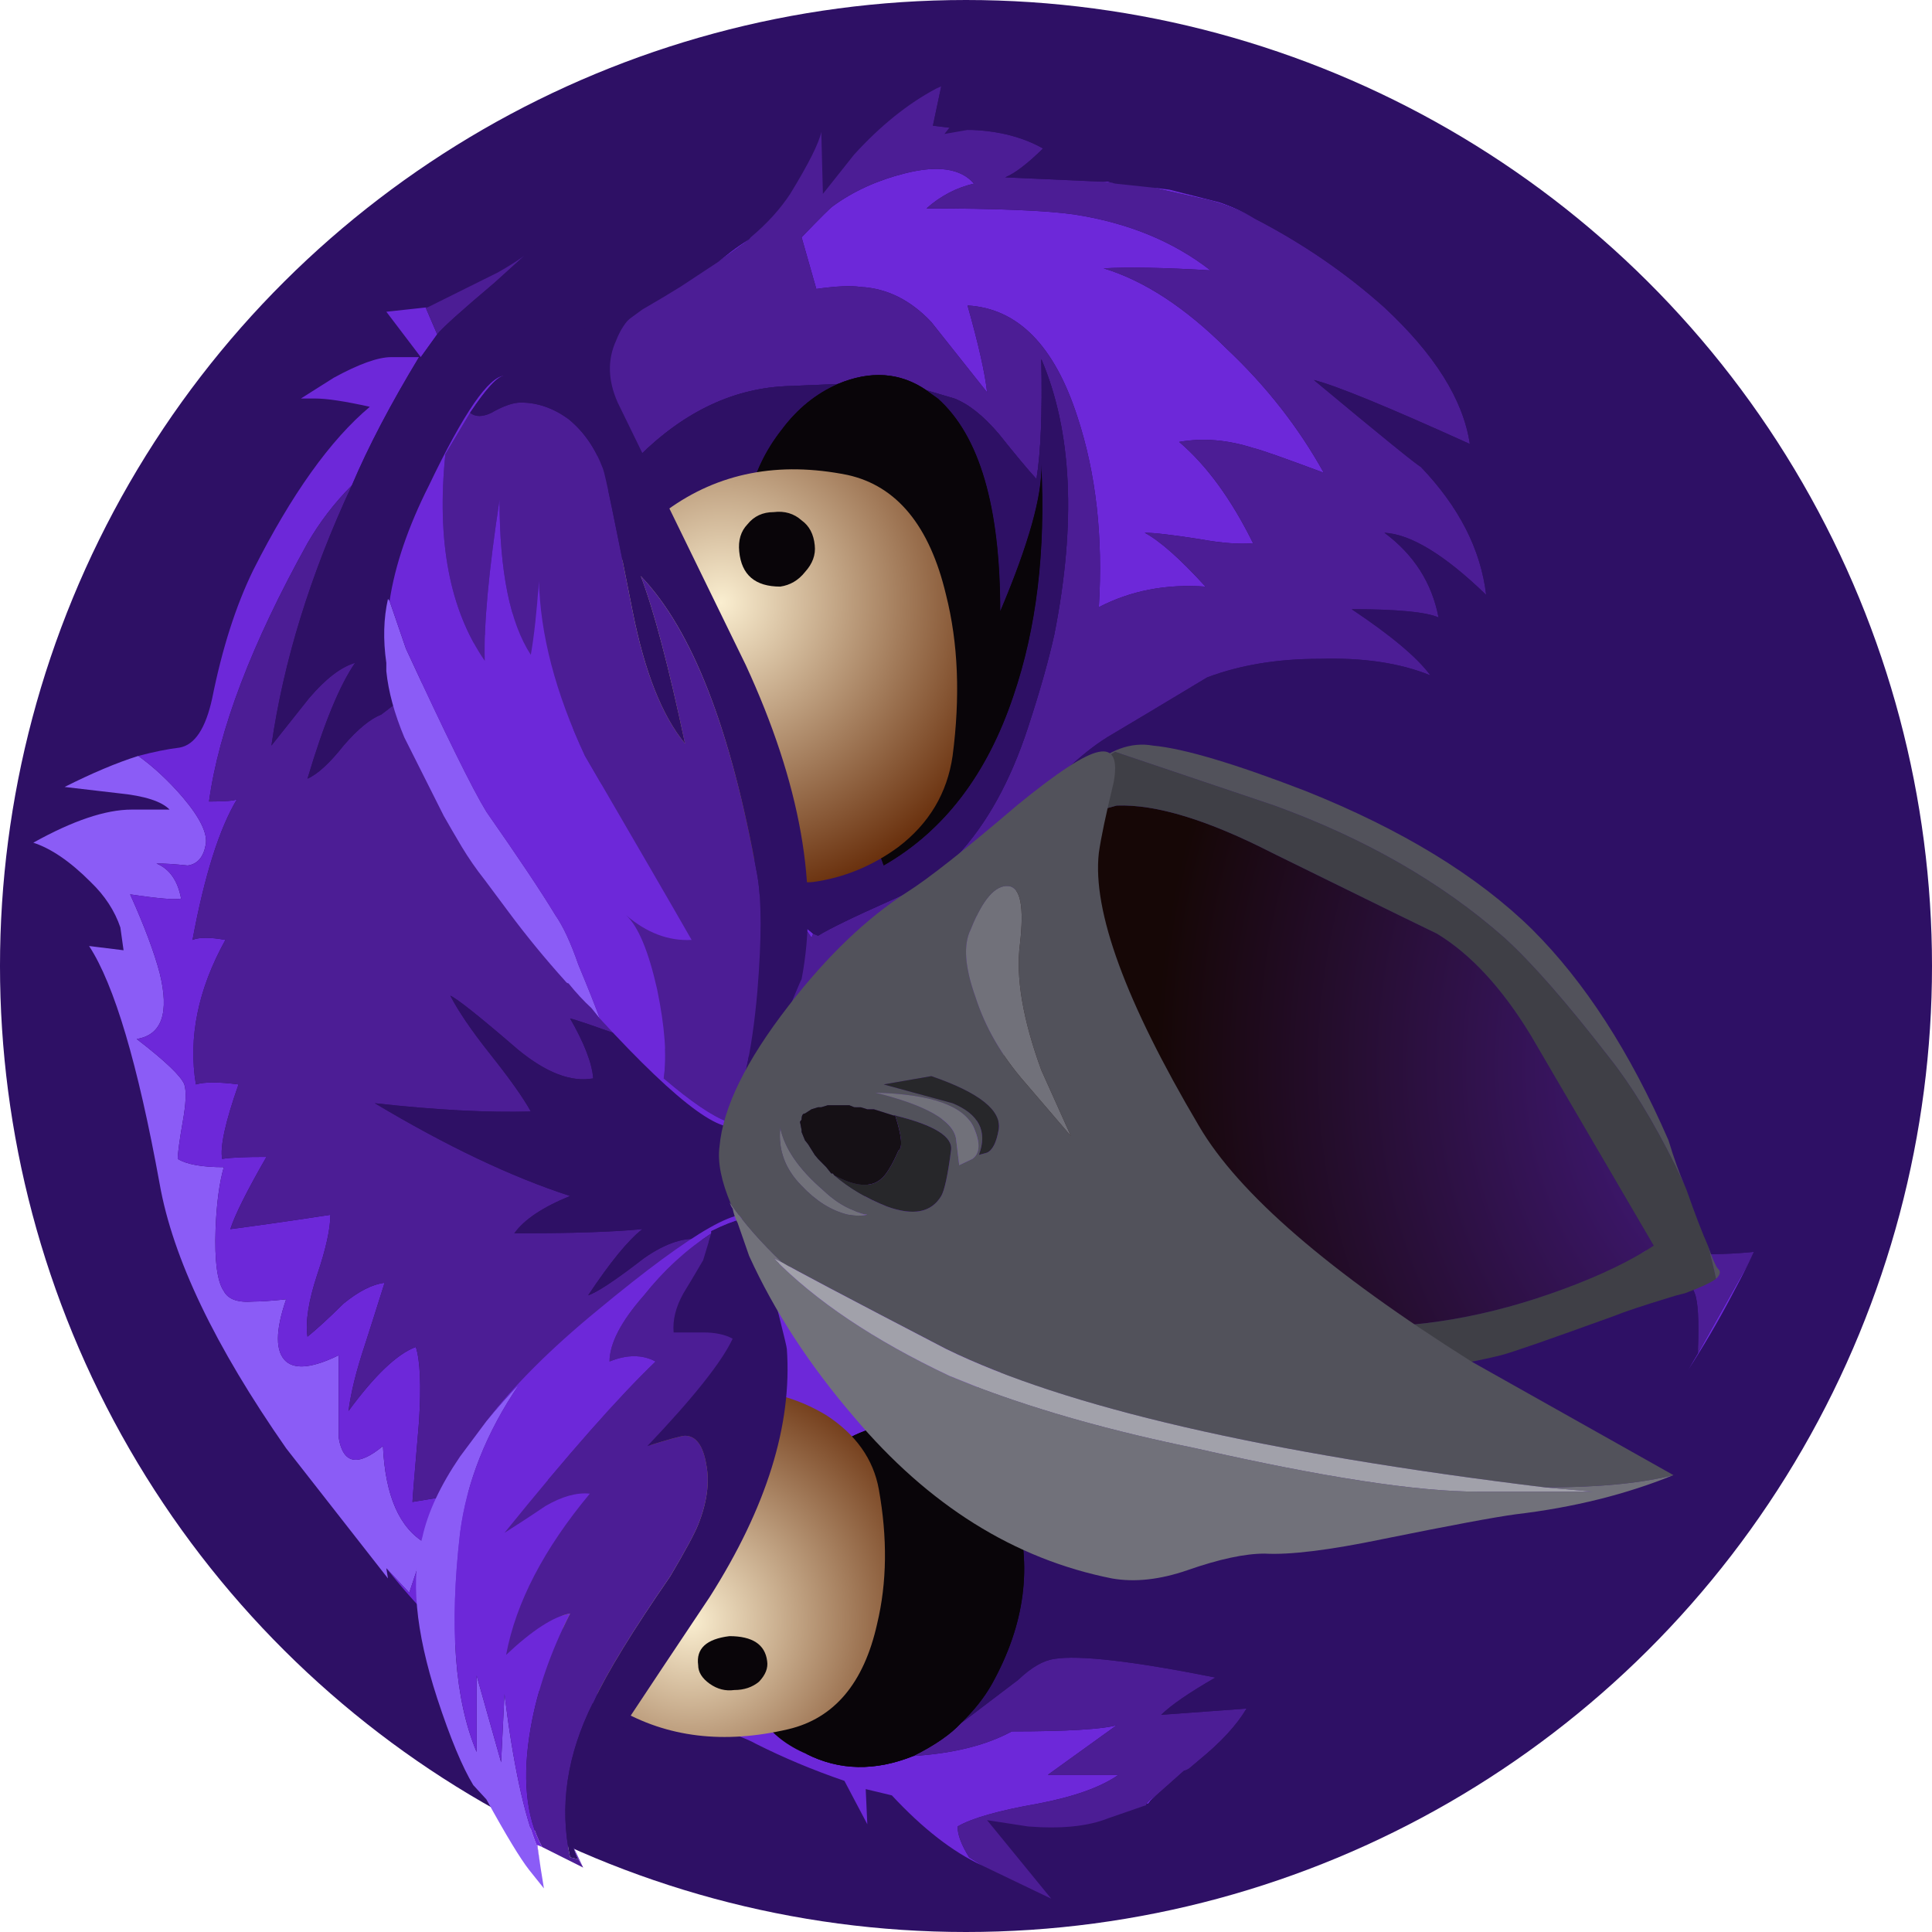 <svg width="90" height="90" viewBox="0 0 90 90" fill="none" xmlns="http://www.w3.org/2000/svg">
<circle cx="45" cy="45" r="45" transform="rotate(-90 45 45)" fill="#2E1065"/>
<path fill-rule="evenodd" clip-rule="evenodd" d="M6.444 35.213C7.161 35.731 7.848 36.368 8.513 37.141C9.325 38.099 9.685 38.842 9.58 39.36C9.475 39.932 9.199 40.253 8.744 40.318C8.13 40.253 7.645 40.224 7.287 40.224C7.899 40.476 8.28 41.023 8.436 41.86C8.176 41.925 7.385 41.86 6.062 41.663C6.727 43.138 7.182 44.361 7.436 45.318C7.899 47.181 7.542 48.213 6.368 48.401C7.698 49.426 8.436 50.131 8.587 50.517C8.691 50.846 8.662 51.419 8.513 52.256C8.356 53.149 8.28 53.732 8.28 53.987C8.691 54.239 9.4 54.372 10.425 54.372C10.222 55.077 10.088 56.044 10.042 57.257C9.991 58.732 10.117 59.702 10.425 60.143C10.626 60.528 11.081 60.689 11.798 60.631C12.157 60.631 12.664 60.595 13.329 60.528C12.82 62.005 12.82 62.973 13.329 63.425C13.784 63.81 14.606 63.707 15.778 63.132V66.977C15.981 68.2 16.667 68.332 17.839 67.362C17.945 69.675 18.602 71.189 19.828 71.894L19.065 74.197L17.996 73.051L18.073 73.53L13.329 67.466C10.014 62.711 8.048 58.612 7.436 55.142C6.421 49.559 5.324 45.865 4.15 44.069L5.756 44.267L5.607 43.203C5.345 42.433 4.89 41.728 4.224 41.088C3.261 40.12 2.366 39.519 1.551 39.256C3.389 38.231 4.92 37.714 6.136 37.714H7.899C7.542 37.338 6.75 37.074 5.524 36.953L3.008 36.66C4.278 36.022 5.427 35.533 6.444 35.213Z" fill="#8B5CF6"/>
<path fill-rule="evenodd" clip-rule="evenodd" d="M35.81 58.706L36.728 58.997C38.365 58.612 39.485 57.642 40.097 56.102C40.762 54.692 40.732 53.282 40.022 51.871L60.823 53.12C58.836 54.081 57.274 54.624 56.156 54.757L54.167 60.246C51.674 61.084 48.768 62.549 45.452 64.674C43.361 64.027 41.672 63.998 40.403 64.571L40.477 66.592C39.305 66.977 38.185 67.786 37.116 68.999L37.193 69.675L37.573 81.708C39.105 82.48 40.762 82.516 42.546 81.802C44.429 81.681 45.959 81.294 47.133 80.656C49.731 80.656 51.368 80.553 52.024 80.365L48.814 82.678H52.106C51.286 83.25 50.037 83.7 48.357 84.02C46.519 84.341 45.273 84.697 44.607 85.084C44.607 85.469 44.787 85.948 45.146 86.521L45.758 86.906C44.376 86.268 42.98 85.178 41.546 83.635L40.328 83.344L40.403 84.981L39.336 82.959C37.849 82.451 36.476 81.869 35.204 81.229C34.286 80.711 32.218 80.168 29.006 79.592C25.899 79.075 23.912 78.531 23.038 77.958C21.358 76.801 19.677 75.164 17.997 73.051L19.065 74.197L19.828 71.894C18.603 71.189 17.945 69.675 17.84 67.362C16.668 68.332 15.981 68.2 15.779 66.977V63.132C14.607 63.707 13.784 63.81 13.329 63.425C12.821 62.973 12.821 62.005 13.329 60.528C12.664 60.595 12.157 60.631 11.798 60.631C11.081 60.689 10.626 60.528 10.425 60.143C10.117 59.702 9.991 58.732 10.043 57.257C10.089 56.044 10.223 55.077 10.425 54.372C9.4 54.372 8.691 54.239 8.28 53.987C8.28 53.732 8.356 53.149 8.513 52.256C8.662 51.419 8.691 50.846 8.588 50.517C8.437 50.131 7.699 49.426 6.368 48.401C7.542 48.213 7.899 47.181 7.437 45.318C7.182 44.361 6.727 43.138 6.062 41.663C7.393 41.86 8.177 41.925 8.437 41.86C8.28 41.023 7.899 40.476 7.288 40.224C7.645 40.224 8.131 40.253 8.745 40.318C9.2 40.253 9.475 39.932 9.58 39.36C9.685 38.842 9.326 38.099 8.513 37.141C7.848 36.368 7.161 35.731 6.444 35.213C7.161 35.026 7.796 34.893 8.356 34.828C9.073 34.706 9.58 33.935 9.886 32.525C10.349 30.212 10.985 28.22 11.798 26.555C13.584 23.019 15.39 20.492 17.228 18.95C16.056 18.688 15.211 18.565 14.704 18.565H14.016L15.547 17.597C16.721 16.957 17.608 16.637 18.222 16.637H19.52C18.199 18.817 17.153 20.812 16.392 22.608C15.57 23.433 14.884 24.336 14.324 25.305C11.723 29.986 10.192 34 9.737 37.338C10.5 37.338 10.932 37.3 11.037 37.235C10.223 38.587 9.528 40.77 8.968 43.785C9.274 43.655 9.79 43.655 10.5 43.785C9.223 46.088 8.766 48.336 9.125 50.517C9.528 50.396 10.192 50.396 11.111 50.517C10.5 52.256 10.245 53.412 10.349 53.987C10.752 53.919 11.44 53.893 12.412 53.893C11.492 55.491 10.932 56.617 10.731 57.257C11.746 57.125 13.299 56.911 15.39 56.591C15.39 57.228 15.19 58.16 14.779 59.373C14.375 60.595 14.219 61.562 14.324 62.268C14.733 61.938 15.293 61.43 16.004 60.725C16.721 60.143 17.356 59.823 17.916 59.758C17.513 61.045 17.205 62.005 16.997 62.653C16.593 63.866 16.339 64.9 16.236 65.728C17.459 64.063 18.505 63.067 19.371 62.747C19.574 63.387 19.625 64.542 19.52 66.217C19.32 68.585 19.215 69.836 19.215 69.966L32.68 67.747C34.107 67.175 35.153 64.157 35.81 58.706ZM20.366 15.576L19.603 16.637L17.997 14.522L19.828 14.324L20.366 15.576ZM34.898 11.148C34.742 11.28 34.615 11.374 34.51 11.439C34.256 11.627 33.898 11.891 33.443 12.209C33.696 12.012 33.898 11.853 34.055 11.73C34.309 11.533 34.592 11.345 34.898 11.148ZM51.225 8.46H51.569L51.949 8.554C51.689 8.496 51.45 8.469 51.225 8.46ZM56.767 9.417C57.379 9.605 57.939 9.87 58.456 10.188C57.685 9.738 56.819 9.417 55.848 9.22L53.712 8.741L54.475 8.835L56.767 9.417ZM79.099 63.038L81.474 58.8C81.219 59.317 80.935 59.861 80.629 60.434C80.017 61.591 79.359 62.711 78.642 63.81C78.791 63.545 78.948 63.293 79.099 63.038ZM53.406 84.02C53.504 83.888 53.66 83.768 53.861 83.635C53.712 83.768 53.607 83.862 53.555 83.927L53.481 84.02H53.406ZM37.424 43.109L37.879 43.494L37.804 43.682L37.424 43.109ZM38.797 9.605C39.76 8.9 40.889 8.392 42.158 8.075C43.69 7.687 44.764 7.848 45.37 8.554C44.556 8.741 43.816 9.126 43.16 9.709C46.416 9.709 48.716 9.803 50.037 9.99C52.54 10.378 54.653 11.242 56.387 12.594C54.198 12.464 52.54 12.435 51.412 12.5C53.301 13.075 55.213 14.324 57.148 16.252C58.985 17.982 60.494 19.91 61.666 22.023C59.777 21.318 58.679 20.933 58.373 20.868C57.2 20.492 56.058 20.389 54.93 20.586C56.207 21.676 57.356 23.245 58.373 25.305C57.76 25.361 56.924 25.305 55.848 25.108C54.632 24.921 53.787 24.817 53.324 24.817C54.041 25.202 54.982 26.037 56.156 27.327C54.324 27.195 52.666 27.515 51.188 28.285C51.389 25.014 51.06 22.061 50.194 19.429C49.12 16.093 47.408 14.363 45.072 14.231C45.578 16.026 45.885 17.371 45.982 18.274L43.384 15.001C42.42 13.978 41.322 13.432 40.097 13.367C39.634 13.299 38.948 13.328 38.028 13.46L37.342 11.054C38.208 10.152 38.694 9.673 38.797 9.605Z" fill="#6D28D9"/>
<path fill-rule="evenodd" clip-rule="evenodd" d="M51.224 8.459C51.45 8.469 51.689 8.496 51.949 8.553L53.712 8.741L55.847 9.22C56.819 9.417 57.685 9.737 58.455 10.187C60.696 11.345 62.704 12.726 64.49 14.324C66.834 16.505 68.164 18.62 68.47 20.68C64.646 18.95 62.226 17.953 61.203 17.701C64.362 20.331 66.021 21.676 66.178 21.741C67.962 23.604 68.979 25.587 69.231 27.712C67.298 25.84 65.715 24.882 64.49 24.817C65.872 25.84 66.707 27.166 67.013 28.764C66.453 28.511 65.101 28.378 62.966 28.378C64.796 29.601 66.021 30.626 66.633 31.461C65.207 30.879 63.474 30.626 61.434 30.691C59.494 30.691 57.76 30.982 56.236 31.555C54.092 32.845 52.54 33.774 51.569 34.349C50.343 35.119 49.066 36.342 47.745 38.005C45.959 40.317 44.84 41.699 44.376 42.151L67.401 52.641L68.09 53.505L73.826 57.548C74.026 57.616 74.229 57.681 74.438 57.736C74.132 57.681 73.847 57.616 73.594 57.548L70.457 57.454C69.897 57.454 69.336 57.483 68.776 57.548C66.073 57.803 64.161 58.001 63.04 58.121C61.763 58.188 59.903 58.544 57.454 59.185C56.027 59.57 54.93 59.919 54.167 60.246L56.155 54.757C57.274 54.624 58.836 54.08 60.822 53.12L40.022 51.871C39.559 50.901 38.722 50.131 37.498 49.558L36.885 49.371C36.324 49.238 35.556 49.173 34.592 49.173C33.472 49.173 32.703 49.145 32.292 49.08C31.531 49.012 30.56 48.788 29.388 48.401C27.759 47.828 26.818 47.498 26.556 47.443C27.222 48.598 27.579 49.53 27.633 50.235C26.608 50.422 25.436 49.972 24.115 48.882C22.329 47.34 21.283 46.512 20.977 46.382C21.337 47.084 21.948 47.989 22.814 49.08C23.732 50.235 24.369 51.127 24.727 51.777C22.732 51.833 20.312 51.71 17.459 51.392C20.776 53.375 23.809 54.822 26.556 55.714C25.287 56.232 24.421 56.807 23.958 57.454C26.608 57.454 28.594 57.389 29.925 57.257C29.26 57.774 28.424 58.8 27.399 60.34C27.811 60.21 28.677 59.635 30 58.612C31.023 57.897 31.912 57.616 32.68 57.736L35.81 58.706C35.152 64.157 34.107 67.174 32.68 67.747L19.214 69.966C19.214 69.836 19.319 68.585 19.52 66.217C19.625 64.542 19.574 63.386 19.371 62.746C18.505 63.066 17.459 64.063 16.235 65.728C16.339 64.9 16.593 63.865 16.996 62.653C17.205 62.005 17.513 61.045 17.916 59.757C17.356 59.822 16.721 60.142 16.004 60.725C15.293 61.43 14.733 61.938 14.323 62.267C14.226 61.562 14.375 60.595 14.778 59.372C15.19 58.159 15.39 57.228 15.39 56.59C13.299 56.91 11.746 57.125 10.731 57.257C10.932 56.617 11.492 55.491 12.412 53.893C11.44 53.893 10.752 53.919 10.348 53.986C10.245 53.411 10.499 52.256 11.111 50.516C10.192 50.396 9.528 50.396 9.125 50.516C8.765 48.336 9.222 46.088 10.499 43.785C9.79 43.655 9.274 43.655 8.968 43.785C9.528 40.77 10.222 38.587 11.037 37.234C10.932 37.3 10.499 37.338 9.737 37.338C10.192 34 11.723 29.986 14.323 25.305C14.884 24.335 15.57 23.433 16.392 22.608C14.45 26.78 13.203 30.823 12.643 34.734L14.398 32.525C15.167 31.622 15.876 31.076 16.541 30.879C15.824 31.914 15.084 33.709 14.323 36.274C14.778 36.077 15.346 35.569 16.004 34.734C16.668 33.962 17.258 33.483 17.765 33.285L26.407 26.648L26.638 26.263C26.122 28.443 26.078 30.653 26.482 32.9C26.893 35.345 27.736 36.727 29.005 37.047L37.424 43.109L37.804 43.682L37.879 43.494L38.11 43.588C38.619 43.27 39.739 42.724 41.471 41.954C42.8 41.379 43.846 40.666 44.607 39.838C45.982 38.363 47.079 36.368 47.894 33.868C48.462 32.14 48.865 30.691 49.119 29.536C50.142 24.335 49.941 20.069 48.508 16.731C48.559 19.231 48.484 21.094 48.282 22.316C47.871 21.864 47.282 21.159 46.519 20.201C45.802 19.363 45.116 18.817 44.458 18.564L43.16 18.18C41.934 17.342 40.552 17.248 39.028 17.888L36.81 17.982C34.256 18.047 31.912 19.137 29.776 21.253L27.633 23.659L27.399 24.148C27.654 22.925 27.885 21.026 28.088 18.461L28.468 15.482L29.925 14.418C30.588 14.033 31.172 13.687 31.688 13.366L33.443 12.209C33.898 11.891 34.256 11.626 34.51 11.439C34.615 11.374 34.741 11.28 34.898 11.148L34.973 11.054C35.736 10.414 36.347 9.737 36.81 9.032C37.676 7.622 38.154 6.655 38.259 6.147L38.334 9.032L39.791 7.198C41.016 5.856 42.286 4.83 43.615 4.125L43.846 4.022L43.458 5.856L44.227 5.949L43.995 6.241L45.072 6.053H45.295C46.573 6.108 47.67 6.399 48.588 6.917C47.871 7.622 47.282 8.074 46.827 8.262L51.224 8.459ZM19.828 14.324H19.908L23.195 12.69C23.652 12.435 24.061 12.173 24.421 11.918L23.038 13.169C21.514 14.457 20.62 15.255 20.365 15.576L19.828 14.324ZM81.474 58.8L79.099 63.038V62.84C79.15 61.497 79.099 60.631 78.948 60.246C78.747 59.663 78.135 59.117 77.111 58.612L75.812 58.121C77.85 58.451 79.816 58.508 81.697 58.318L81.474 58.8ZM53.861 83.635C53.66 83.767 53.503 83.888 53.406 84.02C53.406 84.088 53.375 84.114 53.324 84.114L51.643 84.696C50.679 85.084 49.425 85.204 47.894 85.084L45.982 84.79L48.97 88.448L45.758 86.906L45.146 86.521C44.787 85.948 44.607 85.469 44.607 85.084C45.272 84.696 46.519 84.34 48.356 84.02C50.037 83.7 51.286 83.25 52.106 82.677H48.813L52.024 80.365C51.36 80.552 49.731 80.656 47.133 80.656C45.959 81.294 44.429 81.681 42.546 81.801C43.563 81.294 44.301 80.776 44.764 80.271L44.915 80.167L47.439 78.249C48.05 77.667 48.611 77.347 49.119 77.279C50.24 77.092 52.741 77.373 56.618 78.146C55.392 78.851 54.549 79.433 54.092 79.883C54.146 79.883 55.467 79.78 58.067 79.592C57.61 80.365 56.872 81.164 55.847 81.999C55.698 82.121 55.542 82.254 55.392 82.384C55.287 82.451 55.213 82.48 55.161 82.48L53.861 83.635ZM38.797 9.605C38.693 9.672 38.208 10.151 37.342 11.054L38.028 13.46C38.948 13.328 39.634 13.299 40.097 13.366C41.322 13.431 42.42 13.978 43.383 15L45.982 18.273C45.884 17.371 45.578 16.026 45.072 14.23C47.408 14.363 49.119 16.093 50.194 19.428C51.06 22.061 51.389 25.014 51.188 28.285C52.666 27.515 54.324 27.194 56.155 27.327C54.981 26.037 54.041 25.202 53.324 24.817C53.786 24.817 54.632 24.92 55.847 25.108C56.924 25.305 57.76 25.361 58.373 25.305C57.356 23.245 56.207 21.676 54.93 20.586C56.058 20.389 57.199 20.492 58.373 20.868C58.679 20.933 59.777 21.318 61.666 22.023C60.494 19.91 58.985 17.982 57.148 16.252C55.213 14.324 53.301 13.075 51.412 12.5C52.54 12.435 54.197 12.464 56.387 12.594C54.653 11.241 52.54 10.377 50.037 9.99C48.716 9.802 46.416 9.708 43.16 9.708C43.816 9.126 44.555 8.741 45.37 8.553C44.764 7.848 43.689 7.687 42.158 8.074C40.888 8.392 39.76 8.9 38.797 9.605ZM42.852 66.217C42.24 66.149 41.449 66.272 40.477 66.592L40.403 64.57C41.672 63.998 43.361 64.027 45.452 64.674L42.852 66.217Z" fill="#4C1D95"/>
<path fill-rule="evenodd" clip-rule="evenodd" d="M37.879 43.494L37.424 43.109L29.006 37.047C27.736 36.727 26.893 35.345 26.482 32.9C26.078 30.652 26.122 28.443 26.639 26.263L26.407 26.648L17.765 33.285C17.258 33.483 16.668 33.962 16.004 34.734C15.347 35.569 14.779 36.077 14.324 36.274C15.085 33.709 15.825 31.914 16.541 30.879C15.876 31.076 15.167 31.622 14.398 32.525L12.643 34.734C13.203 30.823 14.45 26.78 16.392 22.608C17.153 20.812 18.199 18.817 19.52 16.637H19.602L20.365 15.575C20.62 15.255 21.515 14.457 23.038 13.169L24.421 11.918L24.495 11.824C24.95 11.439 25.287 11.119 25.488 10.866C25.287 12.396 25.413 13.431 25.87 13.939C26.639 14.709 27.296 15.294 27.864 15.679L28.319 15.575L28.468 15.482L28.088 18.461C27.885 21.026 27.654 22.925 27.399 24.148L27.633 23.659L29.776 21.253C31.912 19.137 34.256 18.047 36.81 17.982L39.028 17.888C38.005 18.338 37.139 19.043 36.422 20.004C35.661 20.971 35.153 22.023 34.898 23.18L41.166 40.317C43.972 38.71 45.982 36.077 47.208 32.421C48.282 29.281 48.716 25.681 48.508 21.638C48.559 23.058 47.924 25.332 46.596 28.472C46.596 23.604 45.632 20.295 43.689 18.564L43.16 18.179L44.458 18.564C45.116 18.817 45.802 19.363 46.519 20.201C47.282 21.159 47.871 21.864 48.282 22.316C48.485 21.094 48.559 19.231 48.508 16.731C49.934 20.069 50.142 24.335 49.119 29.536C48.865 30.691 48.462 32.14 47.894 33.868C47.079 36.368 45.982 38.363 44.607 39.838C43.846 40.673 42.8 41.379 41.472 41.954C39.739 42.724 38.619 43.27 38.11 43.588L37.879 43.494ZM43.846 4.022L46.901 2.489L44.227 5.949L43.458 5.855L43.846 4.022ZM51.224 8.459L46.827 8.262C47.282 8.074 47.871 7.622 48.588 6.917C47.67 6.399 46.573 6.108 45.295 6.053H45.072C45.781 5.92 46.445 5.855 47.058 5.855L49.731 6.241L52.181 7.104L48.896 8.168L51.569 8.459H51.224ZM79.099 63.037C78.948 63.292 78.791 63.545 78.642 63.81L77.267 65.831L75.738 67.747L76.424 67.466C76.067 68.303 75.432 69.328 74.512 70.541C72.57 73.051 70.097 75.354 67.096 77.477C64.752 79.142 62.151 80.43 59.291 81.322C57.454 82.29 55.67 83.118 53.936 83.823L53.555 83.926C53.607 83.861 53.712 83.767 53.861 83.635L55.161 82.48C55.213 82.48 55.287 82.451 55.393 82.384C55.542 82.254 55.699 82.131 55.848 81.999C56.872 81.164 57.611 80.365 58.067 79.592C55.467 79.78 54.146 79.883 54.092 79.883C54.549 79.433 55.393 78.851 56.618 78.146C52.741 77.373 50.24 77.092 49.119 77.279C48.611 77.347 48.051 77.667 47.439 78.249L44.915 80.167L44.764 80.271C45.37 79.686 45.856 79.075 46.213 78.437C47.745 75.672 48.104 72.948 47.282 70.257C46.468 67.747 44.99 66.404 42.852 66.216L45.452 64.674C48.768 62.549 51.674 61.074 54.167 60.246C54.93 59.919 56.027 59.57 57.454 59.185C59.903 58.544 61.763 58.188 63.04 58.121C64.161 58.001 66.073 57.803 68.776 57.548C69.337 57.483 69.897 57.454 70.457 57.454L73.594 57.548C73.847 57.615 74.132 57.681 74.438 57.736C74.229 57.681 74.027 57.615 73.826 57.548L68.09 53.505L67.402 52.641L44.376 42.151C44.84 41.699 45.959 40.317 47.745 38.005C49.066 36.342 50.343 35.119 51.569 34.349C52.54 33.774 54.092 32.845 56.236 31.555C57.76 30.982 59.494 30.691 61.434 30.691C63.474 30.626 65.207 30.879 66.633 31.461C66.021 30.626 64.796 29.601 62.966 28.378C65.102 28.378 66.453 28.511 67.013 28.763C66.708 27.166 65.872 25.839 64.49 24.817C65.715 24.882 67.298 25.839 69.231 27.712C68.979 25.587 67.962 23.604 66.178 21.741C66.021 21.676 64.362 20.331 61.203 17.701C62.226 17.953 64.647 18.95 68.47 20.68C68.165 18.62 66.834 16.504 64.49 14.324C62.704 12.726 60.696 11.345 58.456 10.187C57.939 9.87 57.379 9.605 56.767 9.417C60.188 10.377 63.19 11.759 65.796 13.554C68.956 15.734 71.554 18.086 73.594 20.586L75.663 23.763L73.751 22.899L78.411 29.733C79.382 31.076 80.525 32.845 81.854 35.025L83.535 37.817L82.847 37.62C83.46 39.8 84.378 41.569 85.603 42.911L88.127 45.318L87.896 45.609L88.127 45.9C87.716 46.221 86.904 47.058 85.678 48.401C85.066 49.173 84.558 50.008 84.147 50.901L83.535 53.505L83.841 53.411L83.154 54.663C82.795 55.62 82.414 56.59 82.003 57.548L81.697 58.318C79.816 58.508 77.85 58.451 75.812 58.121L77.111 58.612C78.135 59.117 78.74 59.663 78.948 60.246C79.099 60.631 79.151 61.497 79.099 62.84V63.037ZM40.022 51.871C40.732 53.281 40.762 54.691 40.097 56.102C39.485 57.642 38.365 58.612 36.728 58.997L35.81 58.706L32.68 57.736C31.912 57.615 31.023 57.897 30 58.612C28.677 59.635 27.811 60.21 27.399 60.34C28.424 58.8 29.26 57.774 29.925 57.257C28.595 57.389 26.608 57.454 23.958 57.454C24.421 56.807 25.287 56.232 26.556 55.714C23.809 54.822 20.776 53.375 17.459 51.392C20.312 51.71 22.732 51.833 24.727 51.777C24.369 51.127 23.732 50.235 22.815 49.08C21.948 47.989 21.337 47.084 20.977 46.382C21.283 46.512 22.329 47.34 24.115 48.882C25.436 49.972 26.608 50.422 27.633 50.235C27.579 49.529 27.222 48.598 26.556 47.443C26.818 47.498 27.759 47.828 29.388 48.401C30.56 48.788 31.531 49.012 32.292 49.08C32.703 49.145 33.472 49.173 34.592 49.173C35.556 49.173 36.325 49.238 36.885 49.371L37.498 49.558C38.722 50.131 39.56 50.901 40.022 51.871Z" fill="#2E1065"/>
<path fill-rule="evenodd" clip-rule="evenodd" d="M39.028 17.888C40.552 17.248 41.934 17.342 43.16 18.18L43.69 18.565C45.632 20.295 46.596 23.604 46.596 28.472C47.925 25.332 48.559 23.058 48.508 21.638C48.716 25.681 48.282 29.281 47.208 32.422C45.982 36.077 43.972 38.71 41.166 40.317L34.898 23.18C35.153 22.023 35.661 20.971 36.422 20.004C37.139 19.044 38.005 18.338 39.028 17.888ZM40.477 66.592C41.449 66.272 42.24 66.149 42.852 66.217C44.99 66.404 46.468 67.747 47.282 70.257C48.104 72.948 47.745 75.672 46.213 78.437C45.856 79.075 45.37 79.686 44.764 80.271C44.301 80.776 43.563 81.294 42.546 81.802C40.762 82.516 39.105 82.48 37.573 81.708L37.193 69.675L37.116 68.999C38.185 67.786 39.305 66.977 40.477 66.592Z" fill="#090509"/>
<path fill-rule="evenodd" clip-rule="evenodd" d="M47.282 70.257C48.104 72.948 47.744 75.672 46.213 78.437C45.855 79.075 45.37 79.686 44.764 80.271C44.301 80.776 43.563 81.294 42.546 81.802C40.762 82.516 39.104 82.48 37.573 81.708C33.906 80.148 33.778 76.134 37.192 69.675L37.116 68.999C38.185 67.786 39.305 66.977 40.477 66.592C41.448 66.272 42.24 66.149 42.852 66.207C44.989 66.404 46.467 67.747 47.282 70.257Z" fill="#090509"/>
<path fill-rule="evenodd" clip-rule="evenodd" d="M26.945 71.987C27.654 70.38 28.828 68.772 30.462 67.174C32.248 65.501 33.675 64.703 34.742 64.767C36.072 64.835 37.319 65.22 38.491 65.925C39.865 66.818 40.688 67.973 40.94 69.383C41.343 71.631 41.322 73.717 40.86 75.645C40.246 78.398 38.871 80.044 36.728 80.552C33.726 81.257 31.074 80.937 28.774 79.592C26.122 77.984 25.518 75.457 26.945 71.987Z" fill="url(#paint0_radial_1486_13808)"/>
<path fill-rule="evenodd" clip-rule="evenodd" d="M34.204 78.728C33.801 78.784 33.42 78.69 33.061 78.437C32.703 78.182 32.524 77.891 32.524 77.571C32.419 76.8 32.904 76.35 33.981 76.218C35.047 76.218 35.638 76.603 35.736 77.373C35.788 77.703 35.661 78.023 35.355 78.343C35.047 78.596 34.667 78.728 34.204 78.728Z" fill="#090509"/>
<path fill-rule="evenodd" clip-rule="evenodd" d="M25.182 86.999L25.338 87.969L24.645 87.103C24.241 86.588 23.576 85.495 22.658 83.823L22.046 83.156C21.538 82.319 20.977 80.976 20.366 79.113C19.343 75.963 19.117 73.463 19.677 71.602C19.931 70.447 20.515 69.196 21.432 67.85L22.658 66.207C23.121 65.634 23.629 65.059 24.189 64.477C22.658 66.724 21.74 69.037 21.432 71.405C20.926 75.775 21.18 79.178 22.203 81.614V78.052L23.344 82.093L23.501 78.916C23.904 82.186 24.421 84.566 25.033 86.042L25.182 86.999Z" fill="#8B5CF6"/>
<path fill-rule="evenodd" clip-rule="evenodd" d="M25.256 86.042L25.033 85.948L25.182 87L25.033 86.042C24.421 84.567 23.904 82.186 23.501 78.916L23.344 82.093L22.203 78.052V81.614C21.18 79.171 20.926 75.775 21.432 71.405C21.74 69.037 22.658 66.725 24.189 64.477C23.629 65.059 23.121 65.634 22.658 66.207C23.935 64.542 25.667 62.814 27.857 61.019C32.344 57.296 34.795 55.912 35.204 56.872C34.996 56.617 34.309 56.778 33.136 57.351V57.455C31.963 58.225 30.918 59.185 30 60.34C28.931 61.553 28.394 62.588 28.394 63.425C29.208 63.095 29.925 63.095 30.537 63.425C28.805 65.088 26.459 67.747 23.501 71.405C23.904 71.15 24.547 70.739 25.413 70.154C26.176 69.713 26.862 69.516 27.476 69.581C25.338 72.149 24.033 74.649 23.576 77.092C24.801 75.937 25.795 75.297 26.556 75.164C25.644 76.962 25.033 78.728 24.727 80.459C24.316 82.771 24.495 84.632 25.256 86.042ZM26.713 86.042L27.168 87L26.945 86.615C26.839 86.427 26.765 86.23 26.713 86.042Z" fill="#6D28D9"/>
<path fill-rule="evenodd" clip-rule="evenodd" d="M27.168 87L25.256 86.042C24.495 84.632 24.316 82.771 24.727 80.459C25.033 78.728 25.645 76.962 26.557 75.164C25.796 75.297 24.801 75.937 23.576 77.092C24.033 74.649 25.339 72.149 27.476 69.581C26.863 69.516 26.176 69.713 25.413 70.154C24.547 70.739 23.905 71.15 23.501 71.405C26.459 67.747 28.805 65.088 30.537 63.425C29.925 63.095 29.209 63.095 28.394 63.425C28.394 62.588 28.931 61.553 30 60.34C30.918 59.185 31.964 58.225 33.136 57.455L32.755 58.706C32.344 59.411 32.038 59.919 31.837 60.246C31.478 60.886 31.329 61.498 31.381 62.07H32.755C33.315 62.07 33.77 62.164 34.13 62.361C33.621 63.452 32.292 65.117 30.157 67.362C31.172 67.042 31.763 66.883 31.912 66.883C32.419 66.883 32.755 67.336 32.904 68.238C33.061 69.064 32.935 69.995 32.524 71.02C32.375 71.405 31.941 72.214 31.224 73.427C29.491 75.937 28.289 77.891 27.633 79.301C26.407 81.746 26.048 84.153 26.557 86.521L26.945 86.615L27.168 87Z" fill="#4C1D95"/>
<path fill-rule="evenodd" clip-rule="evenodd" d="M26.713 86.042C26.765 86.23 26.839 86.427 26.945 86.615L26.556 86.521C26.048 84.153 26.407 81.746 27.633 79.301C28.289 77.891 29.491 75.937 31.224 73.427C31.941 72.214 32.375 71.405 32.524 71.02C32.935 69.995 33.061 69.064 32.904 68.238C32.755 67.336 32.419 66.883 31.912 66.883C31.763 66.883 31.172 67.042 30.157 67.362C32.292 65.117 33.621 63.452 34.13 62.361C33.77 62.164 33.315 62.07 32.755 62.07H31.38C31.329 61.497 31.478 60.886 31.837 60.246C32.038 59.919 32.344 59.411 32.755 58.706L33.136 57.454V57.351C34.309 56.778 34.996 56.617 35.204 56.872V57.069C36.168 60.792 36.654 62.71 36.654 62.84C36.908 66.366 35.713 70.221 33.061 74.394C29.797 79.275 27.782 82.319 27.019 83.541C26.818 83.926 26.683 84.311 26.639 84.697C26.587 84.754 26.556 84.819 26.556 84.887V85.365C26.556 85.618 26.608 85.844 26.713 86.042Z" fill="#2E1065"/>
<path fill-rule="evenodd" clip-rule="evenodd" d="M39.028 17.888C38.005 18.338 37.139 19.043 36.422 20.003C35.661 20.971 35.153 22.023 34.898 23.18L41.166 40.317C43.972 38.71 45.982 36.077 47.207 32.421C48.282 29.281 48.716 25.69 48.508 21.637C48.559 23.057 47.924 25.332 46.596 28.472C46.596 23.604 45.632 20.295 43.689 18.564L43.152 18.179L44.458 18.564C45.116 18.817 45.802 19.363 46.519 20.201C47.282 21.159 47.871 21.864 48.282 22.316C48.485 21.094 48.559 19.231 48.508 16.731C49.934 20.069 50.142 24.335 49.119 29.536C48.865 30.691 48.462 32.14 47.894 33.868C47.079 36.368 45.982 38.363 44.607 39.838C43.846 40.666 42.8 41.378 41.471 41.954C39.739 42.724 38.619 43.27 38.11 43.588L37.879 43.494L37.416 43.109L29.006 37.047C27.728 36.727 26.893 35.345 26.482 32.91C26.071 30.662 26.122 28.443 26.639 26.263L27.094 25.108L29.768 21.253C31.912 19.137 34.256 18.047 36.81 17.982L39.028 17.888Z" fill="#2E1065"/>
<path fill-rule="evenodd" clip-rule="evenodd" d="M39.028 17.888C40.552 17.248 41.934 17.342 43.152 18.18L43.69 18.565C45.632 20.295 46.596 23.604 46.596 28.472C47.925 25.332 48.559 23.058 48.508 21.638C48.716 25.69 48.282 29.281 47.208 32.422C45.982 36.077 43.972 38.71 41.166 40.317L34.898 23.18C35.153 22.023 35.661 20.971 36.422 20.004C37.139 19.044 38.005 18.338 39.028 17.888Z" fill="#090509"/>
<path fill-rule="evenodd" clip-rule="evenodd" d="M29.312 32.806C27.633 28.831 28.214 25.813 31.075 23.763C33.464 22.023 36.273 21.479 39.485 22.126C41.778 22.634 43.309 24.497 44.07 27.712C44.638 29.957 44.736 32.458 44.376 35.213C44.124 36.953 43.279 38.363 41.852 39.453C40.634 40.346 39.306 40.89 37.879 41.087C36.707 41.22 35.153 40.317 33.212 38.39C31.38 36.529 30.075 34.667 29.312 32.806Z" fill="url(#paint1_radial_1486_13808)"/>
<path fill-rule="evenodd" clip-rule="evenodd" d="M36.348 27.326C35.176 27.326 34.541 26.78 34.436 25.69C34.384 25.173 34.51 24.749 34.816 24.429C35.124 24.044 35.533 23.856 36.042 23.856C36.55 23.791 36.99 23.924 37.342 24.241C37.7 24.496 37.902 24.881 37.954 25.399C38.005 25.849 37.849 26.263 37.499 26.648C37.193 27.033 36.81 27.259 36.348 27.326Z" fill="#090509"/>
<path fill-rule="evenodd" clip-rule="evenodd" d="M18.147 27.994L18.908 30.212C20.746 34.188 21.992 36.727 22.658 37.817C24.136 39.932 25.212 41.54 25.87 42.63C26.227 43.138 26.587 43.908 26.944 44.943C27.399 46.033 27.728 46.861 27.939 47.443L27.556 46.965C27.198 46.635 26.839 46.25 26.482 45.807C26.43 45.807 26.384 45.771 26.332 45.703C25.361 44.623 24.495 43.562 23.732 42.536L22.583 40.994C22.172 40.476 21.82 39.961 21.514 39.454C21.208 38.936 20.925 38.457 20.671 38.005L18.834 34.349C18.379 33.257 18.094 32.234 17.996 31.264V30.879C17.84 29.789 17.87 28.802 18.073 27.9L18.147 27.994Z" fill="#8B5CF6"/>
<path fill-rule="evenodd" clip-rule="evenodd" d="M21.897 19.231C22.149 19.429 22.478 19.429 22.889 19.231C23.449 18.911 23.904 18.753 24.264 18.753C25.032 18.753 25.772 19.008 26.482 19.523C27.199 20.107 27.728 20.878 28.088 21.835C28.193 22.09 28.648 24.309 29.468 28.473C30.028 31.303 30.843 33.351 31.912 34.641C31.149 31.04 30.462 28.444 29.851 26.836C32.248 29.346 34.055 34 35.281 40.797C35.481 41.954 35.481 43.749 35.281 46.192C35.026 49.08 34.564 51.099 33.898 52.257C33.189 52.001 32.195 51.325 30.918 50.235C31.074 49.21 30.971 47.828 30.612 46.089C30.201 44.293 29.723 43.138 29.162 42.63C30.126 43.468 31.149 43.843 32.218 43.785C31.3 42.178 29.64 39.321 27.25 35.213C25.87 32.261 25.161 29.536 25.107 27.034C25.004 28.511 24.876 29.666 24.727 30.504C23.755 29.019 23.27 26.612 23.27 23.284C22.763 26.612 22.532 29.122 22.583 30.785C20.947 28.417 20.335 25.202 20.746 21.159L21.897 19.231Z" fill="#4C1D95"/>
<path fill-rule="evenodd" clip-rule="evenodd" d="M33.898 52.257C34.256 52.322 34.487 52.322 34.592 52.257C33.929 53.149 31.709 51.551 27.939 47.443C27.729 46.861 27.4 46.033 26.945 44.943C26.587 43.908 26.228 43.138 25.87 42.63C25.212 41.54 24.136 39.933 22.658 37.817C21.993 36.727 20.746 34.188 18.909 30.213L18.148 27.994C18.4 26.331 19.014 24.533 19.985 22.608C21.604 19.222 22.776 17.53 23.501 17.504C23.18 17.52 22.65 18.105 21.897 19.232L20.746 21.159C20.335 25.202 20.947 28.417 22.583 30.785C22.532 29.122 22.763 26.612 23.27 23.284C23.27 26.612 23.755 29.019 24.727 30.504C24.876 29.666 25.004 28.511 25.107 27.034C25.161 29.536 25.87 32.261 27.25 35.213C29.64 39.321 31.3 42.178 32.218 43.785C31.149 43.843 30.126 43.458 29.162 42.63C29.723 43.138 30.208 44.293 30.612 46.089C30.971 47.828 31.074 49.21 30.918 50.235C32.195 51.325 33.189 52.001 33.898 52.257Z" fill="#6D28D9"/>
<path fill-rule="evenodd" clip-rule="evenodd" d="M34.593 52.256C34.488 52.321 34.256 52.321 33.899 52.256C34.564 51.099 35.027 49.08 35.281 46.192C35.482 43.749 35.482 41.954 35.281 40.796C34.056 34 32.249 29.346 29.851 26.836C30.463 28.443 31.149 31.04 31.912 34.64C30.843 33.35 30.029 31.302 29.469 28.472C28.648 24.309 28.194 22.09 28.088 21.835C27.729 20.877 27.199 20.107 26.482 19.522C25.773 19.007 25.033 18.752 24.264 18.752C23.905 18.752 23.45 18.911 22.89 19.231C22.479 19.428 22.15 19.428 21.897 19.231C22.651 18.105 23.18 17.52 23.502 17.503L26.482 13.939L27.4 13.169L26.714 15.482L29.469 14.709C29.163 14.964 28.903 15.349 28.7 15.867C28.289 16.769 28.32 17.727 28.775 18.752L34.742 30.982C37.289 36.501 38.155 41.379 37.342 45.609C37.289 45.677 36.4 47.828 34.667 52.059C34.667 52.124 34.639 52.191 34.593 52.256Z" fill="#2E1065"/>
<path fill-rule="evenodd" clip-rule="evenodd" d="M49.731 36.66H50.037L50.269 38.005L52.024 37.526C53.861 37.459 56.282 38.202 59.291 39.745C64.235 42.178 66.79 43.429 66.939 43.494C68.522 44.454 69.971 46.033 71.3 48.213L77.036 58.027C75.962 58.732 74.564 59.411 72.832 60.049C69.359 61.336 66.021 61.911 62.809 61.789C61.18 61.724 59.934 61.947 59.06 62.455C60.188 62.84 61.023 63.132 61.584 63.322H61.36C60.643 63.132 59.926 62.879 59.217 62.549L52.563 59.091C52.458 59.024 52.36 58.959 52.255 58.894C52.054 58.771 51.846 58.612 51.643 58.415C48.739 56.487 47.208 54.822 47.058 53.411C46.752 49.811 46.647 47.217 46.752 45.609C46.804 44.904 46.848 44.228 46.901 43.588L46.976 43.015C47.028 42.63 47.102 42.245 47.208 41.86L47.976 39.36L48.356 38.587C48.716 37.882 49.148 37.235 49.657 36.66H49.731Z" fill="url(#paint2_radial_1486_13808)"/>
<path fill-rule="evenodd" clip-rule="evenodd" d="M79.562 58.027C79.711 58.545 79.837 59.062 79.942 59.57C79.688 59.758 79.202 59.984 78.485 60.246C78.231 60.304 78.007 60.369 77.799 60.434C76.529 60.821 75.656 61.112 75.199 61.3C72.189 62.39 70.434 63.002 69.92 63.132C66.813 63.904 64.138 63.998 61.891 63.425C61.794 63.425 61.689 63.387 61.584 63.322C61.023 63.132 60.188 62.84 59.06 62.455C59.926 61.947 61.18 61.724 62.809 61.789C66.021 61.911 69.359 61.336 72.832 60.049C74.564 59.411 75.961 58.732 77.036 58.027L71.3 48.213C69.971 46.033 68.522 44.454 66.939 43.494C66.79 43.429 64.235 42.178 59.291 39.745C56.282 38.202 53.861 37.458 52.024 37.526L50.269 38.005L50.037 36.66L49.962 36.462L50.576 35.889L51.949 35.025L59.366 37.526C63.601 39.066 67.17 41.116 70.076 43.682C71.354 44.839 72.981 46.7 74.967 49.267C75.992 50.555 77.007 52.218 78.03 54.278C78.179 54.598 78.336 54.916 78.485 55.236L78.567 55.433C78.971 56.59 79.307 57.454 79.562 58.027Z" fill="#3F3F46"/>
<path fill-rule="evenodd" clip-rule="evenodd" d="M47.059 53.411C46.699 49.878 46.596 47.058 46.753 44.943C46.804 44.49 46.848 44.04 46.902 43.588C46.848 44.228 46.804 44.904 46.753 45.609C46.648 47.217 46.753 49.811 47.059 53.411ZM49.731 36.659C49.986 36.407 50.269 36.144 50.577 35.889C51.644 34.931 52.689 34.546 53.712 34.734C55.139 34.864 57.508 35.569 60.823 36.849C65.312 38.645 68.828 40.796 71.375 43.297C73.826 45.742 75.939 49.012 77.725 53.12C77.979 53.958 78.231 54.663 78.486 55.235C78.336 54.915 78.18 54.598 78.031 54.278C77.008 52.218 75.992 50.555 74.968 49.267C72.981 46.699 71.354 44.839 70.077 43.682C67.171 41.116 63.601 39.066 59.366 37.526L51.949 35.025L50.577 35.889L49.963 36.462L50.037 36.659H49.731ZM79.942 59.57C79.837 59.052 79.711 58.544 79.562 58.027C79.763 58.612 79.912 58.958 80.017 59.091C80.174 59.221 80.143 59.382 79.942 59.57Z" fill="#52525B"/>
<path fill-rule="evenodd" clip-rule="evenodd" d="M77.956 68.717C76.424 69.102 74.438 69.29 71.989 69.29C58.88 67.692 49.582 65.538 44.07 62.84C39.388 60.407 36.833 59.052 36.422 58.8C35.451 57.878 34.659 56.975 34.055 56.102C33.6 55.038 33.42 54.136 33.518 53.411C33.675 51.606 34.742 49.426 36.728 46.861C38.514 44.548 40.351 42.789 42.24 41.569C43.256 40.928 44.967 39.574 47.364 37.526C49.246 35.983 50.523 35.148 51.188 35.025C51.854 34.893 52.077 35.372 51.875 36.462C51.517 37.94 51.286 39.03 51.188 39.735C50.882 42.433 52.435 46.673 55.848 52.444C57.685 55.594 61.92 59.25 68.545 63.425L77.956 68.717ZM45.602 53.799L45.982 53.695C46.244 53.572 46.416 53.214 46.519 52.641C46.676 51.739 45.632 50.901 43.384 50.131L41.166 50.516L44.376 51.392C45.602 51.898 46.013 52.699 45.602 53.799ZM38.871 54.757C39.537 55.329 40.351 55.818 41.323 56.205C42.546 56.646 43.384 56.487 43.846 55.714C43.995 55.462 44.152 54.757 44.301 53.601C44.407 52.961 43.54 52.415 41.703 51.965H41.629L40.709 51.674H40.403L40.097 51.58H39.791L39.56 51.486H38.566L38.26 51.58H38.111L37.805 51.674L37.499 51.871C37.394 51.871 37.342 51.965 37.342 52.153L37.267 52.256L37.342 52.641V52.735L37.499 53.12L37.648 53.308L37.954 53.799L38.111 53.986L38.491 54.371L38.722 54.663H38.797L38.871 54.757ZM45.37 52.538C44.915 51.513 43.384 50.969 40.783 50.901C43.129 51.486 44.376 52.191 44.533 53.026L44.684 54.278L45.296 53.986C45.653 53.731 45.676 53.252 45.37 52.538ZM48.508 49.85C47.64 47.472 47.313 45.515 47.514 43.975C47.714 42.245 47.544 41.342 46.984 41.275C46.37 41.22 45.781 41.886 45.221 43.297C44.862 44.011 44.944 45.065 45.452 46.476C45.907 47.886 46.676 49.2 47.745 50.422L49.888 52.923L48.508 49.85ZM40.403 56.581C40.246 56.581 40.045 56.523 39.791 56.393C39.282 56.205 38.797 55.876 38.334 55.433C37.214 54.465 36.55 53.505 36.348 52.538C36.242 53.572 36.579 54.465 37.342 55.235C38.005 55.941 38.722 56.393 39.485 56.581C39.843 56.646 40.149 56.646 40.403 56.581Z" fill="#52525B"/>
<path fill-rule="evenodd" clip-rule="evenodd" d="M41.703 51.965C42.009 52.923 42.061 53.479 41.852 53.602C41.546 54.304 41.269 54.757 41.017 54.944C40.552 55.329 39.843 55.274 38.871 54.757L38.797 54.663H38.722L38.491 54.372L38.111 53.987L37.954 53.799L37.648 53.308L37.499 53.12L37.342 52.735V52.641L37.267 52.256L37.342 52.153C37.342 51.965 37.394 51.871 37.499 51.871L37.805 51.674L38.111 51.58H38.26L38.566 51.486H39.56L39.791 51.58H40.097L40.403 51.674H40.709L41.629 51.965H41.703Z" fill="#151015"/>
<path fill-rule="evenodd" clip-rule="evenodd" d="M38.871 54.756C39.843 55.274 40.552 55.329 41.017 54.944C41.269 54.756 41.546 54.304 41.852 53.601C42.06 53.478 42.009 52.923 41.703 51.965C43.54 52.415 44.407 52.961 44.301 53.601C44.152 54.756 43.995 55.462 43.846 55.714C43.384 56.487 42.546 56.645 41.322 56.205C40.351 55.818 39.537 55.329 38.871 54.756ZM45.602 53.799C46.013 52.699 45.602 51.897 44.376 51.392L41.166 50.516L43.384 50.131C45.632 50.901 46.676 51.739 46.519 52.641C46.416 53.214 46.244 53.572 45.982 53.695L45.602 53.799Z" fill="#27272A"/>
<path fill-rule="evenodd" clip-rule="evenodd" d="M36.422 58.8L36.042 58.612C37.984 60.595 40.709 62.429 44.227 64.092L45.676 64.674C48.588 65.764 51.928 66.695 55.699 67.466C61.614 68.811 65.998 69.487 68.851 69.487H74.206L71.989 69.29C74.438 69.29 76.424 69.102 77.956 68.717C75.759 69.61 73.317 70.221 70.614 70.541C69.643 70.671 67.582 71.056 64.415 71.696C61.92 72.214 60.083 72.44 58.911 72.373C57.991 72.373 56.796 72.628 55.318 73.145C54.041 73.585 52.869 73.718 51.8 73.53C47.259 72.628 43.256 70.127 39.791 66.019C37.699 63.584 36.065 61.074 34.898 58.508L34.361 56.966C34.256 56.778 34.181 56.552 34.13 56.299C34.078 56.232 34.032 56.138 33.981 56.008C34.004 56.044 34.025 56.073 34.055 56.102C34.659 56.975 35.451 57.878 36.422 58.8ZM45.37 52.538C45.676 53.252 45.653 53.731 45.296 53.986L44.684 54.278L44.533 53.026C44.376 52.191 43.129 51.486 40.783 50.901C43.384 50.969 44.915 51.513 45.37 52.538ZM48.508 49.85L49.888 52.923L47.745 50.422C46.676 49.2 45.907 47.886 45.452 46.476C44.944 45.065 44.862 44.011 45.221 43.297C45.781 41.886 46.37 41.22 46.984 41.275C47.544 41.343 47.714 42.245 47.514 43.975C47.313 45.515 47.64 47.472 48.508 49.85ZM40.403 56.581C40.149 56.646 39.843 56.646 39.485 56.581C38.722 56.393 38.005 55.941 37.342 55.236C36.579 54.465 36.242 53.572 36.348 52.538C36.55 53.505 37.214 54.465 38.334 55.433C38.797 55.876 39.282 56.205 39.791 56.393C40.045 56.523 40.246 56.581 40.403 56.581Z" fill="#71717A"/>
<path fill-rule="evenodd" clip-rule="evenodd" d="M71.989 69.29L74.206 69.487H68.851C65.998 69.487 61.614 68.811 55.699 67.466C51.928 66.696 48.588 65.764 45.676 64.674L44.227 64.092C40.709 62.429 37.984 60.595 36.042 58.612L36.422 58.8C36.833 59.052 39.388 60.407 44.07 62.84C49.582 65.538 58.88 67.692 71.989 69.29Z" fill="#A1A1AA"/>
<defs>
<radialGradient id="paint0_radial_1486_13808" cx="0" cy="0" r="1" gradientUnits="userSpaceOnUse" gradientTransform="translate(32.156 75.512) rotate(-47.409) scale(12.487 12.464)">
<stop stop-color="#FAEED0"/>
<stop offset="1" stop-color="#6A310E"/>
</radialGradient>
<radialGradient id="paint1_radial_1486_13808" cx="0" cy="0" r="1" gradientUnits="userSpaceOnUse" gradientTransform="translate(33.576 28.073) rotate(48.228) scale(14.005 14.101)">
<stop stop-color="#FAEED0"/>
<stop offset="1" stop-color="#6A310E"/>
</radialGradient>
<radialGradient id="paint2_radial_1486_13808" cx="0" cy="0" r="1" gradientUnits="userSpaceOnUse" gradientTransform="translate(84.076 49.462) rotate(-89.549) scale(35.067 30.23)">
<stop stop-color="#4C1D95"/>
<stop offset="1" stop-color="#160706"/>
</radialGradient>
</defs>
</svg>
